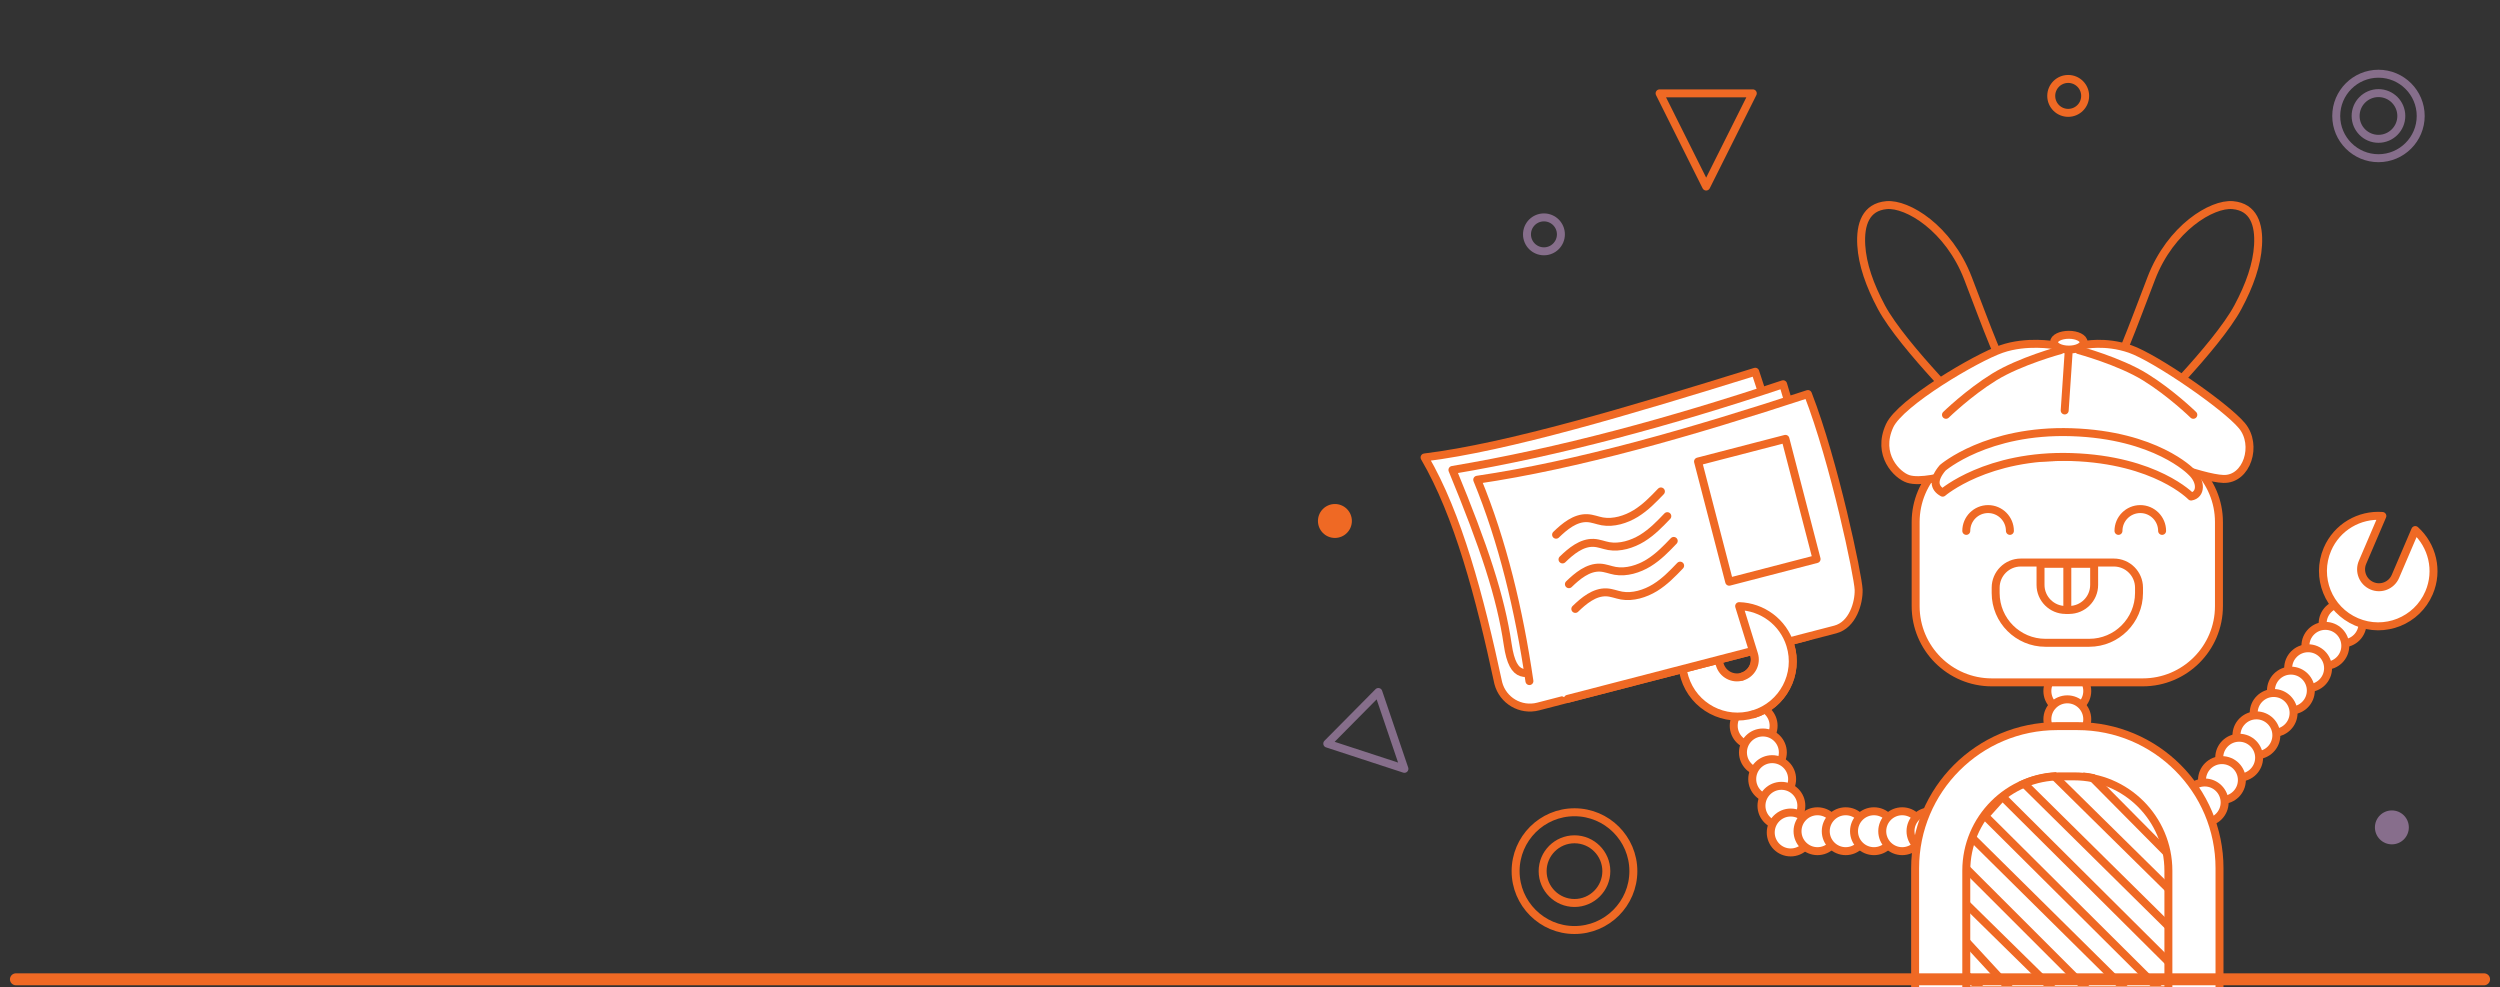 <svg xmlns="http://www.w3.org/2000/svg" xmlns:xlink="http://www.w3.org/1999/xlink" id="Layer_1" x="0" y="0" version="1.1" viewBox="0 0 628 248" xml:space="preserve" style="enable-background:new 0 0 628 248"><rect x="0" y="0" width="628" height="248" fill="#333333" stroke="none"/><style type="text/css">.st64{fill:none;stroke:#ef6924;stroke-width:2;stroke-linejoin:round}.st1046,.st635,.st637,.st64{stroke-linecap:round;stroke-miterlimit:10}.st635{fill:#fff;stroke:#ef6924;stroke-width:2;stroke-linejoin:round}.st1046,.st637{fill:none}.st637{stroke:#866e8b;stroke-width:2;stroke-linejoin:round}.st1046{stroke:#ef6924;stroke-width:3}</style><switch><g><g><g><path d="M567.22,61.61c0.31-5.24-1.12-9.61-6.35-10.08s-15.6,5.77-20.45,18.35s-8.45,22.95-11.45,26.12 c-3,3.17-4.71,4.84-4.71,4.84l14.09,4.46c0,0,18.49-18.19,23.81-28.14C565.14,71.6,566.94,66.41,567.22,61.61z" class="st64"/><path d="M467.55,61.61c-0.31-5.24,1.12-9.61,6.35-10.08c5.23-0.46,15.6,5.77,20.45,18.35 c4.85,12.58,8.45,22.95,11.45,26.12c3,3.17,4.71,4.84,4.71,4.84l-14.09,4.46c0,0-18.49-18.19-23.81-28.14 C469.64,71.6,467.84,66.41,467.55,61.61z" class="st64"/><g><circle cx="588.46" cy="156.61" r="5.01" class="st635"/><circle cx="584.13" cy="162.23" r="5.01" class="st635"/><circle cx="579.8" cy="167.85" r="5.01" class="st635"/><circle cx="575.47" cy="173.47" r="5.01" class="st635"/><circle cx="571.14" cy="179.09" r="5.01" class="st635"/><circle cx="566.81" cy="184.71" r="5.01" class="st635"/><circle cx="562.48" cy="190.33" r="5.01" class="st635"/><circle cx="558.15" cy="195.95" r="5.01" class="st635"/><circle cx="553.82" cy="201.57" r="5.01" class="st635"/></g><g><g><circle cx="440.52" cy="182.31" r="5.01" class="st635"/><circle cx="442.84" cy="189.01" r="5.01" class="st635"/><circle cx="445.17" cy="195.71" r="5.01" class="st635"/><circle cx="447.49" cy="202.41" r="5.01" class="st635"/><circle cx="449.82" cy="209.12" r="5.01" class="st635"/></g><circle cx="456.55" cy="208.8" r="5.01" class="st635"/><circle cx="463.64" cy="208.8" r="5.01" class="st635"/><circle cx="470.74" cy="208.8" r="5.01" class="st635"/><circle cx="477.83" cy="208.8" r="5.01" class="st635"/><circle cx="484.93" cy="208.8" r="5.01" class="st635"/></g><g><circle cx="519.31" cy="173.58" r="5.01" class="st635"/><circle cx="519.31" cy="180.68" r="5.01" class="st635"/><circle cx="519.31" cy="187.77" r="5.01" class="st635"/></g><path d="M557.54,263.25h-76.46v-45.16c0-19.71,15.98-35.69,35.69-35.69h5.08c19.71,0,35.69,15.98,35.69,35.69 V263.25z" class="st635"/><path d="M538.26,171.41h-37.91c-10.57,0-19.14-8.57-19.14-19.14v-21.13c0-10.57,8.57-19.14,19.14-19.14h37.91 c10.57,0,19.14,8.57,19.14,19.14v21.13C557.4,162.84,548.83,171.41,538.26,171.41z" class="st635"/><path d="M493.93,133.36c0-3.03,2.46-5.48,5.48-5.48s5.48,2.46,5.48,5.48" class="st64"/><path d="M532.16,133.36c0-3.03,2.46-5.48,5.48-5.48s5.48,2.46,5.48,5.48" class="st64"/><g><path d="M524.81,161.47h-11c-6.9,0-12.5-5.6-12.5-12.5v-1.34c0-3.49,2.83-6.32,6.32-6.32h23.37 c3.49,0,6.32,2.83,6.32,6.32v1.34C537.31,155.87,531.71,161.47,524.81,161.47z" class="st64"/><path d="M519.76,153.22h-0.89c-3.47,0-6.29-2.82-6.29-6.29v-5.3h13.47v5.3 C526.05,150.41,523.23,153.22,519.76,153.22z" class="st64"/><line x1="519.31" x2="519.31" y1="141.63" y2="153.22" class="st64"/></g><path d="M606.71,133.15l-4.98,11.64c-0.98,2.28-3.62,3.34-5.9,2.36l0,0c-2.28-0.98-3.34-3.62-2.36-5.9l4.98-11.64 c-5.76-0.43-11.4,2.77-13.8,8.37c-3.02,7.05,0.25,15.21,7.3,18.23s15.21-0.25,18.23-7.3C612.58,143.32,611,137.02,606.71,133.15 z" class="st635"/><g><g><defs><path id="SVGID_1237_" d="M544.69,247.68h-50.76v-30.04c0-13.09,10.61-23.7,23.7-23.7h3.37c13.09,0,23.7,10.61,23.7,23.7 V247.68z"/></defs><clipPath id="SVGID_2_"><use xlink:href="#SVGID_1237_" style="overflow:visible"/></clipPath><polyline style="clip-path:url(#SVGID_2_);fill:#fff;stroke:#ef6924;stroke-width:2;stroke-linecap:round;stroke-linejoin:round;stroke-miterlimit:10" points="524.34 194.07 550.03 220 550.03 228.48 515.37 194.31 508.1 196.49 550.03 237.93 550.03 246.9 503.01 200.12 498.65 204.97 544.45 250.53 535.92 250.53 494.77 209.82 492.83 217.09 525.07 249.32 516.53 249.32 491.38 224.6 491.86 234.29 506.16 249.8 498.89 249.8 491.86 242.78 491.86 250.29"/></g><path d="M544.69,248.76h-50.76v-30.04c0-13.09,10.61-23.7,23.7-23.7h3.37c13.09,0,23.7,10.61,23.7,23.7V248.76z" class="st64"/></g><g><path d="M515.97,86.71c0,0-6.86-1.24-13.2,0.96c-6.34,2.2-25.39,13.38-28.1,19.28 c-3.35,7.31,1.89,12.47,4.68,13.36c5.72,1.82,21.9-4.98,21.9-4.98l36.75-1.23c0,0,14.85,6.01,20.51,6.21 c5.92,0.21,8.71-8.51,4.68-13.36c-4.15-4.99-21.76-17.08-28.1-19.28c-6.34-2.2-11.71-0.96-11.71-0.96" class="st635"/><ellipse cx="519.69" cy="85.96" class="st635" rx="3.72" ry="1.86"/><line x1="519.61" x2="518.65" y1="88.92" y2="103.11" class="st635"/><path d="M517.62,87.95c0,0-10.19,2.75-16.67,6.75s-12.12,9.5-12.12,9.5" class="st635"/><path d="M522.17,87.95c0,0,10.19,2.75,16.67,6.75s12.12,9.5,12.12,9.5" class="st635"/><path d="M550.4,118.49c0,0-8.82-9.23-30.03-9.92c-21.21-0.69-32.37,8.95-32.37,8.95c-2.48,2.93-2.24,5.01,0,6.24 c0,0,11.16-9.64,32.37-8.95s30.03,9.92,30.03,9.92C552.88,124.32,553.16,121.01,550.4,118.49z" class="st635"/></g><path d="M428.29,154.91l3.74,12.09c0.73,2.37,3.25,3.7,5.62,2.96l0,0c2.37-0.73,3.7-3.25,2.96-5.62l-3.74-12.09 c5.77,0.17,11.05,3.94,12.85,9.76c2.27,7.33-1.83,15.1-9.16,17.37c-7.33,2.27-15.1-1.83-17.37-9.16 C421.4,164.41,423.63,158.31,428.29,154.91z" class="st635"/><g><path d="M453.56,160.06l-67.19,17.42c-4.39,1.14-8.86-1.5-10-5.88c-4.68-21.85-10.09-42.26-18.52-56.69 c20.9-2.57,51.47-11.71,83.07-21.53l18.52,56.69C460.58,154.45,457.94,158.93,453.56,160.06z" class="st635"/><path d="M455.11,150.68l-67.19,17.42c-4.39,1.14-7.83,3.05-9.18-6.18c-1.78-12.1-5.93-24.57-13.89-43.87 c26.86-4.51,54.67-12.06,83.07-21.53l13.07,44.17C462.12,145.07,459.49,149.55,455.11,150.68z" class="st635"/><path d="M384.19,171.09c-2.63-17.91-6.7-34.96-13.11-50.58c25.13-3.7,53.53-11.83,83.07-21.53 c6.64,17.07,12.64,45.85,12.74,49.15c0.1,3.3-1.5,8.86-5.88,10l-67.19,17.42" class="st635"/><rect width="22.68" height="31.19" x="430.09" y="112.64" class="st635" transform="matrix(0.968 -0.251 0.251 0.968 -18.055 114.854)"/><path d="M390.89,134.32c2.11-2.04,4.77-4.29,7.83-4.16c1.33,0.06,2.51,0.58,3.79,0.81 c2.79,0.49,5.91-0.46,8.39-1.98c2.47-1.52,4.41-3.54,6.32-5.54" class="st635"/><path d="M392.5,140.53c2.11-2.04,4.77-4.29,7.83-4.16c1.33,0.06,2.51,0.58,3.79,0.81 c2.79,0.49,5.91-0.46,8.39-1.98c2.47-1.52,4.41-3.54,6.32-5.54" class="st635"/><path d="M394.11,146.75c2.11-2.04,4.77-4.29,7.83-4.16c1.33,0.06,2.51,0.58,3.79,0.81 c2.79,0.49,5.91-0.46,8.39-1.98c2.47-1.52,4.41-3.54,6.32-5.54" class="st635"/><path d="M395.72,152.96c2.11-2.04,4.77-4.29,7.83-4.16c1.33,0.06,2.51,0.58,3.79,0.81 c2.79,0.49,5.91-0.46,8.39-1.98c2.47-1.52,4.41-3.54,6.32-5.54" class="st635"/></g><path d="M437.65,169.97c2.37-0.73,3.7-3.25,2.96-5.62l-3.74-12.09c5.77,0.17,11.05,3.94,12.85,9.76 c2.27,7.33-1.83,15.1-9.16,17.37" class="st635"/></g><polygon points="440.3 23.45 416.89 23.45 428.59 46.86" class="st64"/><g><path d="M597.47,39.74c-5.85,0-10.61-4.76-10.61-10.61c0-5.85,4.76-10.61,10.61-10.61 c5.85,0,10.61,4.76,10.61,10.61C608.08,34.98,603.32,39.74,597.47,39.74z M597.47,23.39c-3.16,0-5.74,2.57-5.74,5.74 s2.57,5.74,5.74,5.74c3.16,0,5.74-2.57,5.74-5.74S600.64,23.39,597.47,23.39z" class="st637"/></g><g><path d="M395.51,233.62c-8.15,0-14.79-6.63-14.79-14.79c0-8.15,6.63-14.79,14.79-14.79 c8.15,0,14.79,6.63,14.79,14.79C410.3,226.98,403.67,233.62,395.51,233.62z M395.51,210.83c-4.41,0-8,3.59-8,8 c0,4.41,3.59,8,8,8c4.41,0,8-3.59,8-8C403.51,214.42,399.92,210.83,395.51,210.83z" class="st64"/></g><g><defs><circle id="SVGID_1239_" cx="335.33" cy="130.87" r="4.26"/></defs><clipPath id="SVGID_4_"><use xlink:href="#SVGID_1239_" style="overflow:visible"/></clipPath><g style="clip-path:url(#SVGID_4_)"><defs><rect id="SVGID_1241_" width="698.06" height="216.37" x="-325.84" y="63.48"/></defs><clipPath id="SVGID_6_"><use xlink:href="#SVGID_1241_" style="overflow:visible"/></clipPath><rect style="clip-path:url(#SVGID_6_);fill:#ef6924" width="15.61" height="15.61" x="327.53" y="123.07"/></g></g><g><defs><circle id="SVGID_1243_" cx="600.84" cy="207.84" r="4.26"/></defs><clipPath id="SVGID_8_"><use xlink:href="#SVGID_1243_" style="overflow:visible"/></clipPath><g style="clip-path:url(#SVGID_8_)"><defs><rect id="SVGID_1245_" width="698.06" height="216.37" x="-68.85" y="69.5"/></defs><clipPath id="SVGID_10_"><use xlink:href="#SVGID_1245_" style="overflow:visible"/></clipPath><rect style="clip-path:url(#SVGID_10_);fill:#876e8c" width="15.61" height="15.61" x="593.04" y="200.04"/></g></g><polygon points="346.24 173.83 333.41 186.79 352.79 193.13" class="st637"/><g><defs><circle id="SVGID_1247_" cx="519.53" cy="24.09" r="4.26"/></defs><clipPath id="SVGID_12_"><use xlink:href="#SVGID_1247_" style="overflow:visible"/></clipPath><g style="clip-path:url(#SVGID_12_)"><defs><rect id="SVGID_1249_" width="698.06" height="216.37" x="-141.64" y="-43.3"/></defs><clipPath id="SVGID_14_"><use xlink:href="#SVGID_1249_" style="overflow:visible"/></clipPath><rect style="clip-path:url(#SVGID_14_);fill:none;stroke:#ef6924;stroke-width:2;stroke-linecap:round;stroke-linejoin:round;stroke-miterlimit:10" width="15.61" height="15.61" x="511.73" y="16.29"/><use xlink:href="#SVGID_1249_" style="overflow:visible;fill:none;stroke:#ef6924;stroke-width:2;stroke-linecap:round;stroke-linejoin:round;stroke-miterlimit:10"/></g><use xlink:href="#SVGID_1247_" style="overflow:visible;fill-rule:evenodd;clip-rule:evenodd;fill:none;stroke:#ef6924;stroke-width:2;stroke-linecap:round;stroke-linejoin:round;stroke-miterlimit:10"/></g><g><defs><circle id="SVGID_1251_" cx="387.84" cy="58.87" r="4.26"/></defs><clipPath id="SVGID_16_"><use xlink:href="#SVGID_1251_" style="overflow:visible"/></clipPath><g style="clip-path:url(#SVGID_16_)"><defs><rect id="SVGID_1253_" width="698.06" height="216.37" x="-281.85" y="-79.47"/></defs><clipPath id="SVGID_18_"><use xlink:href="#SVGID_1253_" style="overflow:visible"/></clipPath><rect style="clip-path:url(#SVGID_18_);fill:none;stroke:#866e8b;stroke-width:2;stroke-linecap:round;stroke-linejoin:round;stroke-miterlimit:10" width="15.61" height="15.61" x="380.03" y="51.06"/><use xlink:href="#SVGID_1253_" style="overflow:visible;fill:none;stroke:#866e8b;stroke-width:2;stroke-linecap:round;stroke-linejoin:round;stroke-miterlimit:10"/></g><use xlink:href="#SVGID_1251_" style="overflow:visible;fill-rule:evenodd;clip-rule:evenodd;fill:none;stroke:#866e8b;stroke-width:2;stroke-linecap:round;stroke-linejoin:round;stroke-miterlimit:10"/></g></g><g><line x1="4" x2="624" y1="246" y2="246" class="st1046"/></g></g></switch></svg>